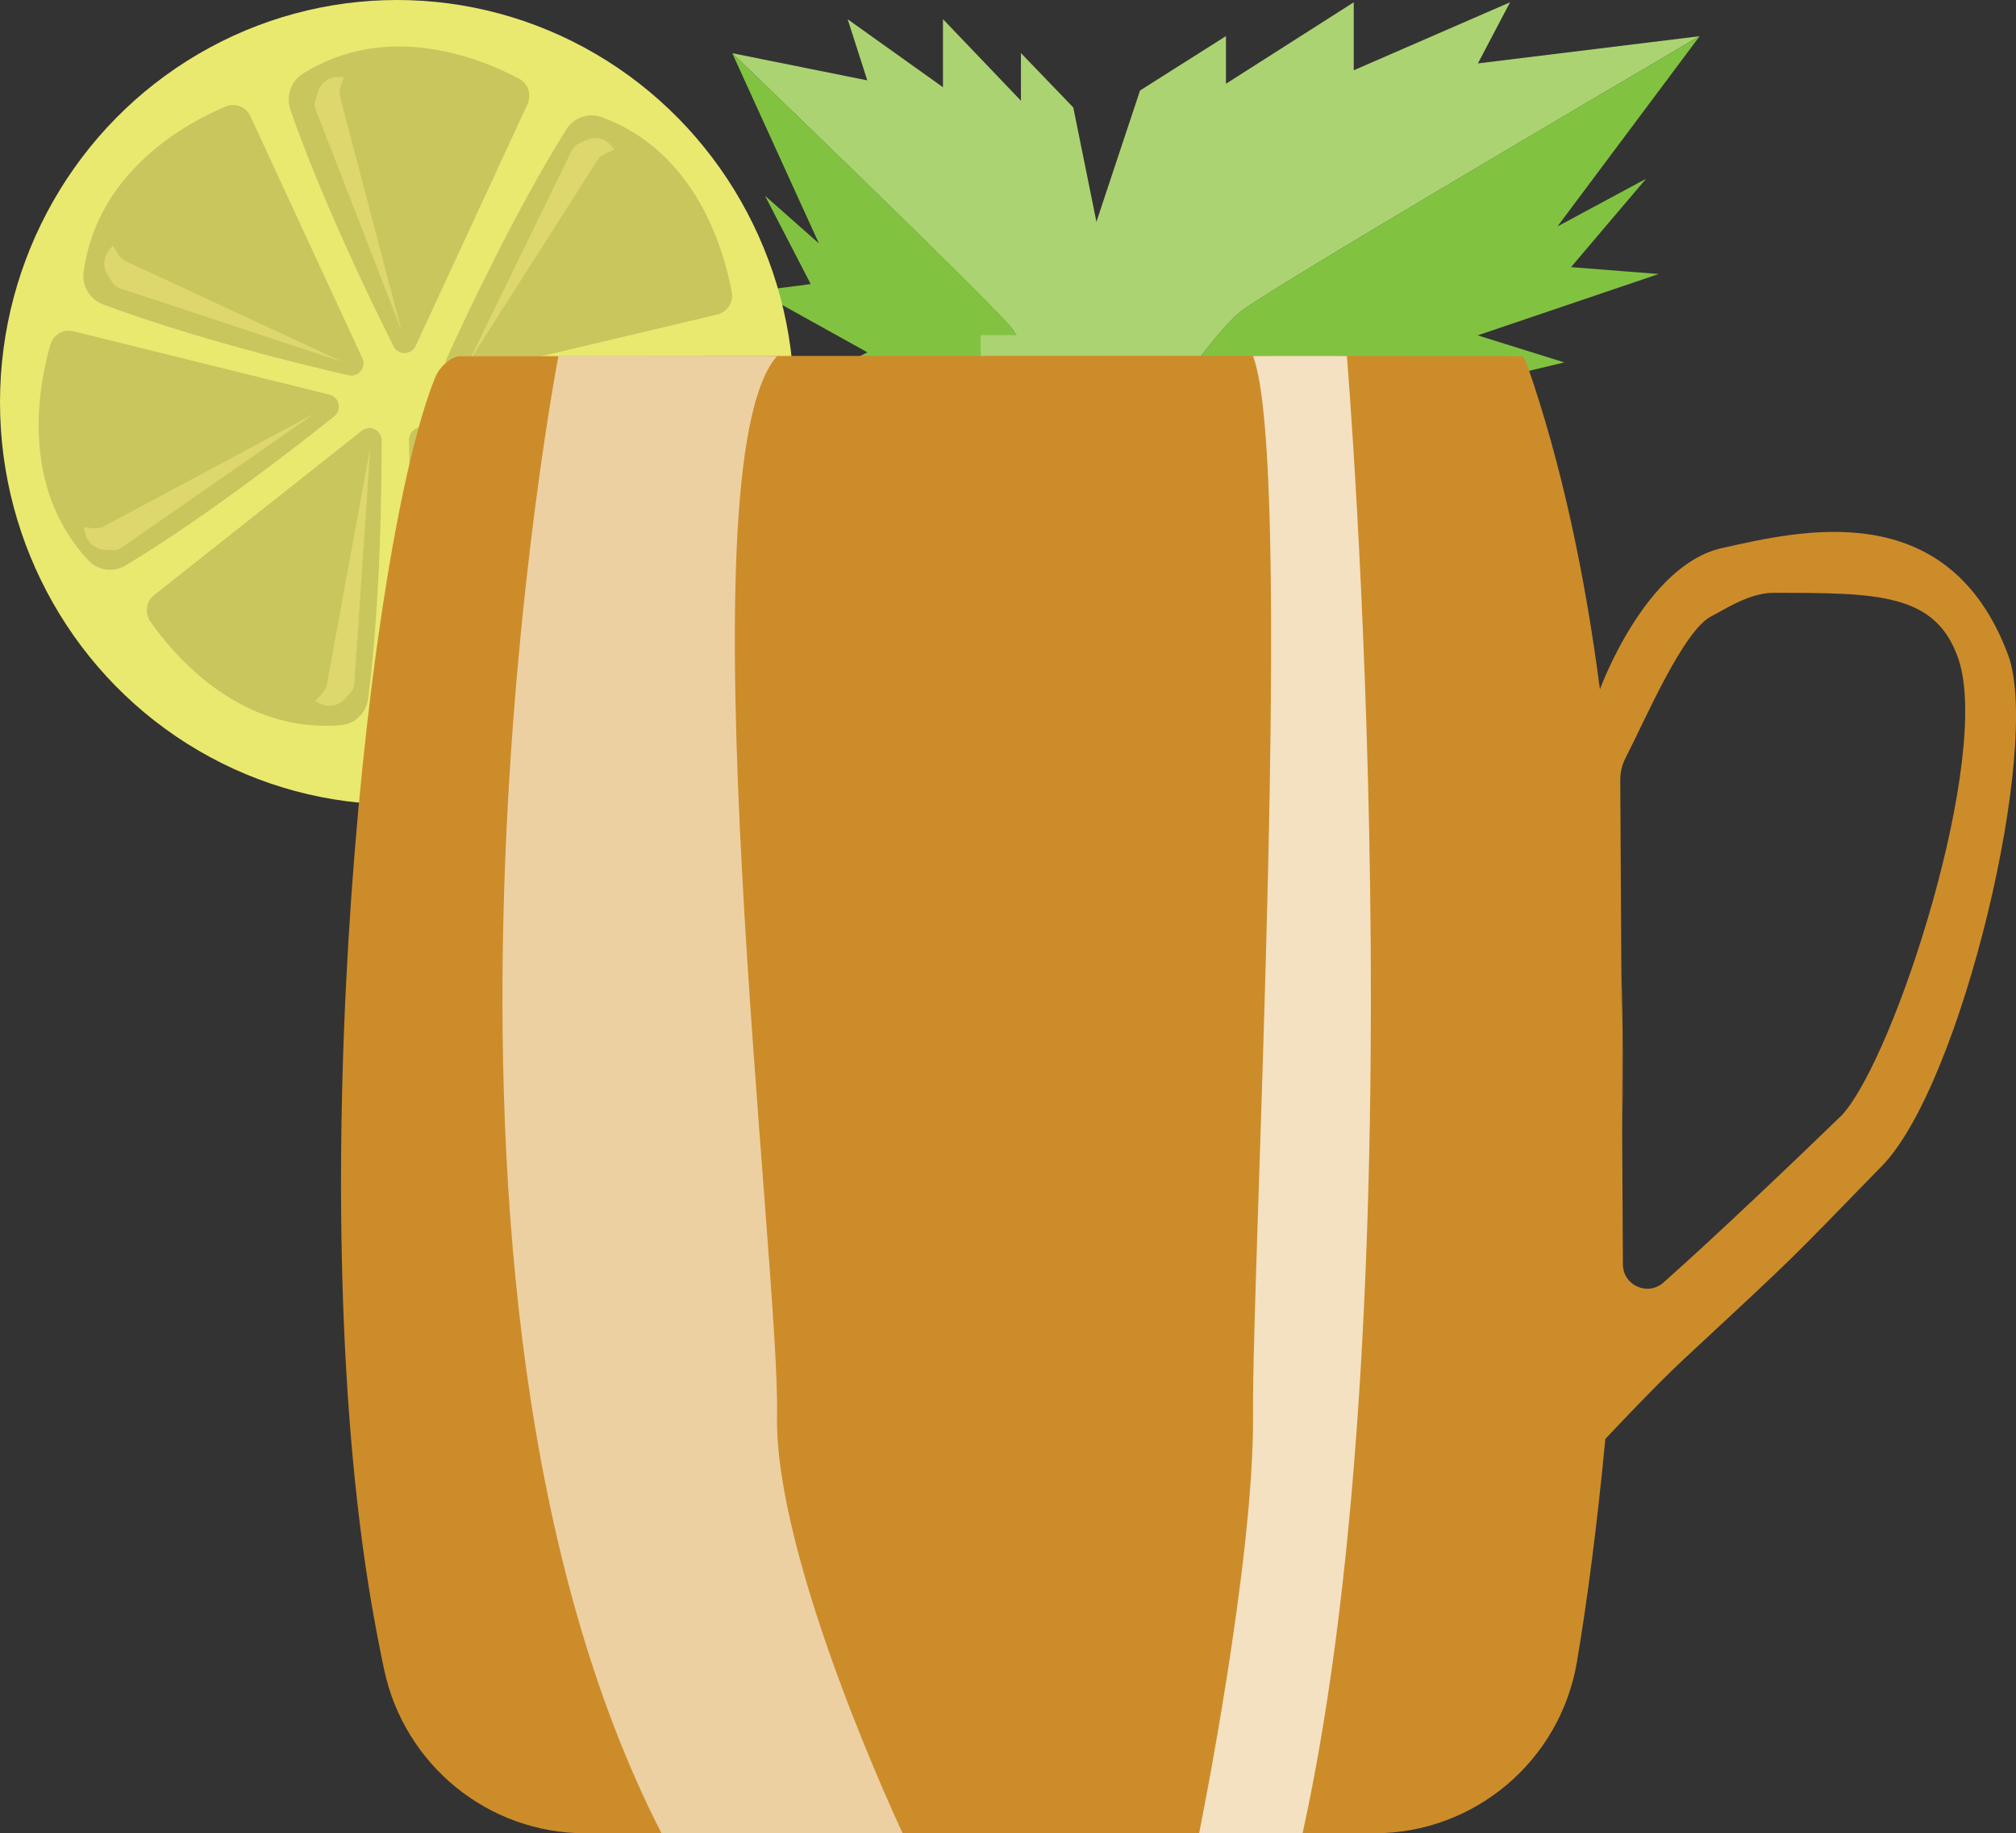<?xml version="1.0" encoding="UTF-8"?><svg xmlns="http://www.w3.org/2000/svg" viewBox="0 0 167.55 152.36"><rect x="0" y="0" width="167.55" height="152.36" fill="#333333" stroke="none"/><defs><style>.d{fill:#cd8c2a;}.e{fill:#ddd76d;}.f{opacity:.76;}.f,.g{fill:#fffcf0;}.h{fill:#81c341;}.i{fill:#acd372;}.j{fill:#e9e970;}.k{fill:#c9c65e;}.g{opacity:.61;}</style></defs><g id="a"/><g id="b"><g id="c"><path class="i" d="M60.85,4.42h.01c.62,.61,20.41,19.63,23.09,22.7,2.72,3.12,11.63,27.64,11.63,27.64l1.69-15.9v-9.6h-3.72v-10.73l-1.95,2.26-1.37-6.78-1.03-5.08-4.35-4.52v3.96l-6.48-6.78V7.25l-7.92-5.65,1.63,5.08-11.23-2.26Z"/><path class="h" d="M62.93,24.19l9.16,5.09-4.39,2.25,8.68,3.39-4.3,6.21h6.98s2.06,2.82,0,3.95v6.8h6.73l-.93,2.88h10.73s-8.92-24.52-11.63-27.64c-2.68-3.07-22.47-22.09-23.09-22.69h-.01l7.2,15.8-4.48-3.96,3.8,7.34-4.42,.57Z"/><path class="i" d="M141.26,3.01h-.02c-1.01,.61-33.49,19.63-37.88,22.7-4.46,3.12-19.08,27.64-19.08,27.64l-2.77-15.9v-9.6h6.1v-10.73l3.2,2.26,2.25-6.78,1.69-5.08,7.14-4.52v3.96L112.51,.19V5.84L125.5,.19l-2.67,5.08,18.42-2.26Z"/><path class="h" d="M137.83,22.78l-15.02,5.09,7.2,2.25-14.24,3.39,7.06,6.21h-11.45s-3.38,2.82,0,3.95v6.8h-11.03l1.53,2.88h-17.61s14.63-24.52,19.08-27.64c4.39-3.07,36.86-22.09,37.88-22.69h.02l-11.81,15.8,7.36-3.96-6.23,7.34,7.26,.57Z"/><ellipse class="j" cx="33" cy="33.43" rx="33" ry="33.43"/><path class="k" d="M34.54,28.76l9.3-20.1c.36-.78,.06-1.71-.7-2.12-3.05-1.62-10.87-4.9-17.99-.4-.98,.62-1.4,1.86-1.02,2.97,2.59,7.46,6.73,15.99,8.58,19.68,.38,.76,1.46,.74,1.82-.03Z"/><path class="k" d="M38.27,31.2l21.34-5.06c.83-.2,1.36-1.02,1.21-1.86-.63-3.43-2.94-11.68-10.83-14.55-1.09-.4-2.31,.04-2.93,1.03-4.18,6.69-8.22,15.26-9.93,19.02-.35,.77,.33,1.62,1.15,1.43Z"/><path class="k" d="M30.11,29.76L20.81,9.66c-.36-.78-1.26-1.14-2.05-.81-3.18,1.33-10.67,5.33-11.81,13.75-.16,1.16,.52,2.28,1.6,2.69,7.32,2.75,16.44,4.99,20.42,5.9,.82,.19,1.5-.66,1.14-1.44Z"/><path class="k" d="M27.39,32.8L6.1,27.53c-.83-.2-1.67,.28-1.91,1.11-.97,3.35-2.6,11.76,3.16,17.94,.8,.85,2.08,1.02,3.08,.42,6.71-4.05,14.15-9.84,17.35-12.4,.66-.53,.43-1.6-.39-1.8Z"/><path class="k" d="M30.09,35.78l-17.27,13.67c-.67,.53-.82,1.5-.32,2.21,1.99,2.85,7.51,9.35,15.86,8.6,1.15-.1,2.08-1.02,2.23-2.18,1.02-7.84,1.14-17.35,1.13-21.48,0-.85-.97-1.33-1.64-.81Z"/><path class="k" d="M33.99,36.56l.46,22.2c.02,.86,.7,1.56,1.55,1.58,3.44,.09,11.89-.49,16.3-7.71,.61-1,.44-2.3-.39-3.12-5.59-5.53-13.03-11.32-16.3-13.79-.67-.51-1.63,0-1.62,.84Z"/><path class="e" d="M28.58,6.39l-.27,.82c-.09,.29-.1,.6-.03,.89l5.09,19.38-7.13-18.36c-.1-.25-.11-.53-.03-.78l.21-.7c.22-.74,.9-1.24,1.66-1.24h.5Z"/><path class="e" d="M51.08,12.42l-.78,.35c-.27,.12-.51,.32-.67,.58l-10.74,16.85,8.63-17.7c.12-.24,.31-.43,.55-.55l.66-.31c.69-.33,1.51-.16,2.02,.41l.33,.37Z"/><path class="e" d="M9.37,20.4l.45,.73c.16,.26,.39,.46,.66,.59l18,8.36-18.52-6.12c-.25-.08-.47-.25-.61-.48l-.4-.61c-.42-.64-.37-1.49,.11-2.08l.32-.39Z"/><path class="e" d="M6.95,43.82l.85,.08c.3,.03,.6-.03,.86-.17l17.5-9.38-16.06,11.17c-.22,.15-.48,.22-.75,.2l-.72-.05c-.76-.06-1.39-.61-1.56-1.36l-.11-.49Z"/><path class="e" d="M26.18,58.27l.59-.62c.21-.22,.35-.49,.4-.79l3.61-19.72-1.33,19.69c-.02,.27-.13,.52-.3,.72l-.49,.54c-.51,.57-1.33,.73-2.02,.4l-.45-.22Z"/><path class="d" d="M166.89,54.42c-5-13.37-17.39-10.29-23.78-8.87s-10.14,11.74-10.14,11.74c-1.24-9.55-3.19-18.75-6.04-26.94-.19-.54-.41-.72-.41-.75h-.12c-9-.02-20.39-.03-32.1-.03-22.3,0-45.76,.03-56.08,.04-.64,0-1.65,.75-2.08,1.83-5.52,13.68-11.23,67-5.25,101.92,.32,1.83,.66,3.64,1.04,5.42,1.69,7.91,8.64,13.58,16.72,13.58H114.21c8.34,0,15.46-6.02,16.85-14.25,.85-5.03,1.68-11.36,2.36-18.52,1.15-1.23,4.28-4.54,6.49-6.6,10.05-9.34,8.22-7.61,16.5-16.09,6.65-6.81,13.29-34.98,10.48-42.48Zm-13.79,38.24c-3.8,3.68-10.56,10.13-14.85,13.93-1.3,1.15-3.34,.25-3.37-1.48l-.06-10.7v-.07l-.07-13.9-.09-15.56c-.01-.66,.14-1.32,.45-1.91,1.63-3.16,4.82-10.66,7.17-11.78,.77-.37,3.05-1.92,5.06-1.92,8.69,0,13.54,0,15.42,5.48,2.76,8.06-5.18,32.92-9.66,37.91Z"/><path class="d" d="M134.82,94.34l-.07-13.9c.14,4.69,.15,9.34,.07,13.9Z"/><path class="g" d="M46.41,29.6s-14.87,77.07,8.57,122.76h20.04s-10.71-22.67-10.44-34.8c.26-12.12-8.02-78.95,0-87.96-7.98-.01-18.17,0-18.17,0Z"/><path class="f" d="M111.94,29.59s6.38,77.07-3.68,122.76h-8.6s4.6-22.67,4.48-34.8c-.11-12.12,3.44-78.95,0-87.96,3.43-.01,7.8,0,7.8,0Z"/></g></g></svg>